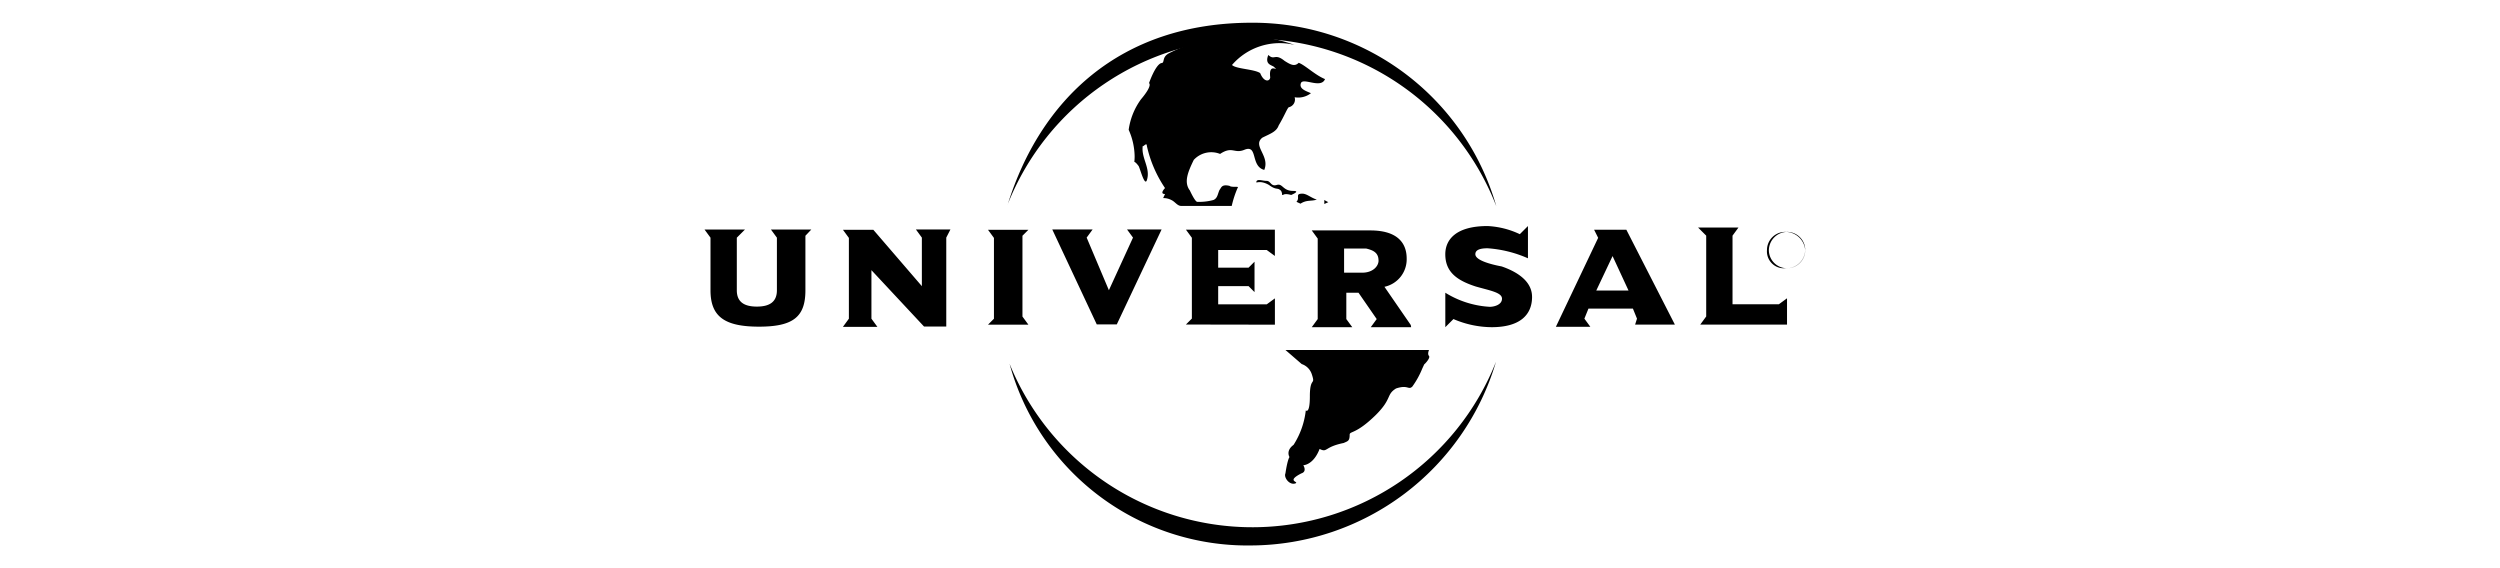 <svg xmlns="http://www.w3.org/2000/svg" xmlns:xlink="http://www.w3.org/1999/xlink" width="110" height="25" viewBox="0 0 110 25">
  <defs>
    <clipPath id="clip-Logo">
      <rect width="110" height="25"/>
    </clipPath>
  </defs>
  <g id="Logo" clip-path="url(#clip-Logo)">
    <g id="UniversalMusic" transform="translate(31 1)" style="isolation: isolate">
      <path id="Path_827" data-name="Path 827" d="M287.036,217.939c.083-.083.262,0,.441,0s.179.262.441.179.262.262.717.262c.358,0-.083.179-.083.179s-.262-.083-.358,0c-.083,0,0,0-.083-.179-.179-.179-.179,0-.537-.262-.455-.262-.62,0-.537-.179m-2.949.413c-.262-.358-.083-.8.179-1.337a1.046,1.046,0,0,1,1.158-.262c.537-.358.62,0,1.061-.179.62-.262.262.717.882.882.262-.62-.537-1.061-.083-1.419.358-.179.62-.262.717-.537.262-.441.358-.717.441-.8a.347.347,0,0,0,.262-.441.906.906,0,0,0,.717-.179c-.179-.083-.538-.179-.441-.441s.882.262,1.061-.179c-.441-.179-.882-.62-1.158-.717-.179.179-.358.083-.62-.083-.441-.358-.441,0-.717-.262-.179.441.179.441.262.537.262.262-.262-.262-.179.441,0,.179-.262.262-.441-.179-.262-.179-1.061-.179-1.24-.358a2.775,2.775,0,0,1,2.756-.882,6.986,6.986,0,0,0-5.512.358c-.358.179-.179.441-.358.441-.262.083-.537.882-.537.882s.179.083-.358.717a2.97,2.97,0,0,0-.537,1.337,2.965,2.965,0,0,1,.262,1.158c0,.441-.083.083.179.441.083.179.262.882.358.62.179-.537-.262-.978-.179-1.516,0,.083.179-.179.179,0a5.384,5.384,0,0,0,.8,1.86s-.262.262,0,.262l-.083.179a.737.737,0,0,1,.358.083c.179.083.262.262.441.262h2.219a4.433,4.433,0,0,1,.262-.8c.083-.083-.262,0-.358-.083-.358-.083-.358.083-.441.179-.083.179-.083.358-.262.441a2.379,2.379,0,0,1-.717.083c-.1,0-.331-.51-.331-.51m10.528,7.29c-.083-.083,0-.262,0-.262H288.3l.717.62a.7.7,0,0,1,.441.441c.179.537-.083.083-.083.978,0,.8-.179.62-.179.62a3.543,3.543,0,0,1-.538,1.516c-.358.262-.179.537-.179.537s-.083.083-.179.717c-.083.179.179.537.441.441.179-.083-.441-.083.262-.441.262-.083.083-.358.083-.358s.441,0,.717-.717c.358.179.179-.083,1.061-.262.179-.083.262-.083.262-.358,0-.179.262,0,1.158-.882.717-.717.441-.882.882-1.158.537-.179.537.083.717-.083a3.806,3.806,0,0,0,.441-.8l.083-.179c.028-.014.289-.289.207-.372m-4.424-6.766-.179.083v-.179A1.138,1.138,0,0,0,290.192,218.876Zm-.51-.11c-.262.083-.441,0-.717.179l-.179-.083c.179-.179-.083-.358.262-.358.193,0,.372.179.634.262" transform="translate(-262.741 -210.98)"/>
      <path id="Path_828" data-name="Path 828" d="M159.34,215.393c1.419-4.534,4.878-7.993,10.749-7.993a11.14,11.14,0,0,1,10.749,8.075,11.546,11.546,0,0,0-21.5-.083m21.484,6.932a11.288,11.288,0,0,1-10.749,8.076,10.852,10.852,0,0,1-10.652-7.993,11.531,11.531,0,0,0,21.4-.083M150.7,216.5h-1.778l.262.358v2.315c0,.537-.358.717-.882.717s-.882-.179-.882-.717v-2.315l.358-.358H146l.262.358v2.315c0,1.158.62,1.6,2.136,1.6s2.04-.441,2.04-1.6v-2.4l.262-.276m6.119,0H155.3l.262.358v2.136l-2.136-2.481h-1.337l.262.358v3.555l-.262.358h1.516l-.262-.358v-2.136l2.315,2.481h.978v-3.914Zm3.431,4.189-.262-.358v-3.555l.262-.262h-1.778l.262.358v3.555l-.262.262Zm5.857-4.189H164.59l.262.358-1.061,2.315-.978-2.315.262-.358H161.3l1.957,4.176h.882l1.971-4.176Zm4.989,4.189v-1.158l-.358.262H168.6v-.8h1.337l.262.262v-1.337l-.262.262H168.6V217.4h2.136l.358.262v-1.158h-3.914l.262.358v3.555l-.262.262Zm4.561-2.825c0,.262-.262.537-.717.537h-.8v-1.061h.978c.276.069.537.165.537.524m1.419,2.839-1.158-1.681a1.237,1.237,0,0,0,.978-1.24c0-.717-.441-1.24-1.6-1.24h-2.577l.262.358v3.542l-.262.358H174.5l-.262-.358v-1.158h.537l.8,1.158-.262.358h1.778m5.319-1.337c0-.62-.537-1.061-1.337-1.337-.441-.083-1.158-.262-1.158-.537,0-.179.179-.262.537-.262a5.29,5.29,0,0,1,1.778.441v-1.419l-.358.358a3.718,3.718,0,0,0-1.419-.358c-1.419,0-1.86.62-1.86,1.24,0,.8.537,1.158,1.337,1.419.62.179,1.158.262,1.158.537s-.358.358-.537.358a4.145,4.145,0,0,1-1.957-.62v1.516l.358-.358a4.291,4.291,0,0,0,1.681.358c1.24,0,1.778-.537,1.778-1.337m4.244-.276h-1.419l.717-1.516Zm2.04,1.5-2.136-4.176h-1.419l.179.358-1.86,3.914h1.516l-.262-.358.179-.441h1.957l.179.441-.083.262Zm4.934,0v-1.158l-.358.262h-2.04v-3.018l.262-.358h-1.778l.358.358v3.555l-.262.358Zm-.882-3.28a.8.8,0,0,1,.8-.8.875.875,0,0,1,.882.8.822.822,0,0,1-.882.8.744.744,0,0,1-.8-.8m.083,0a.8.8,0,0,0,.8.8h0a.8.8,0,0,0,.8-.8h0a.8.8,0,0,0-.8-.8h0a.818.818,0,0,0-.8.8h0" transform="translate(-146 -207.4)"/>
    </g>
  </g>
</svg>
